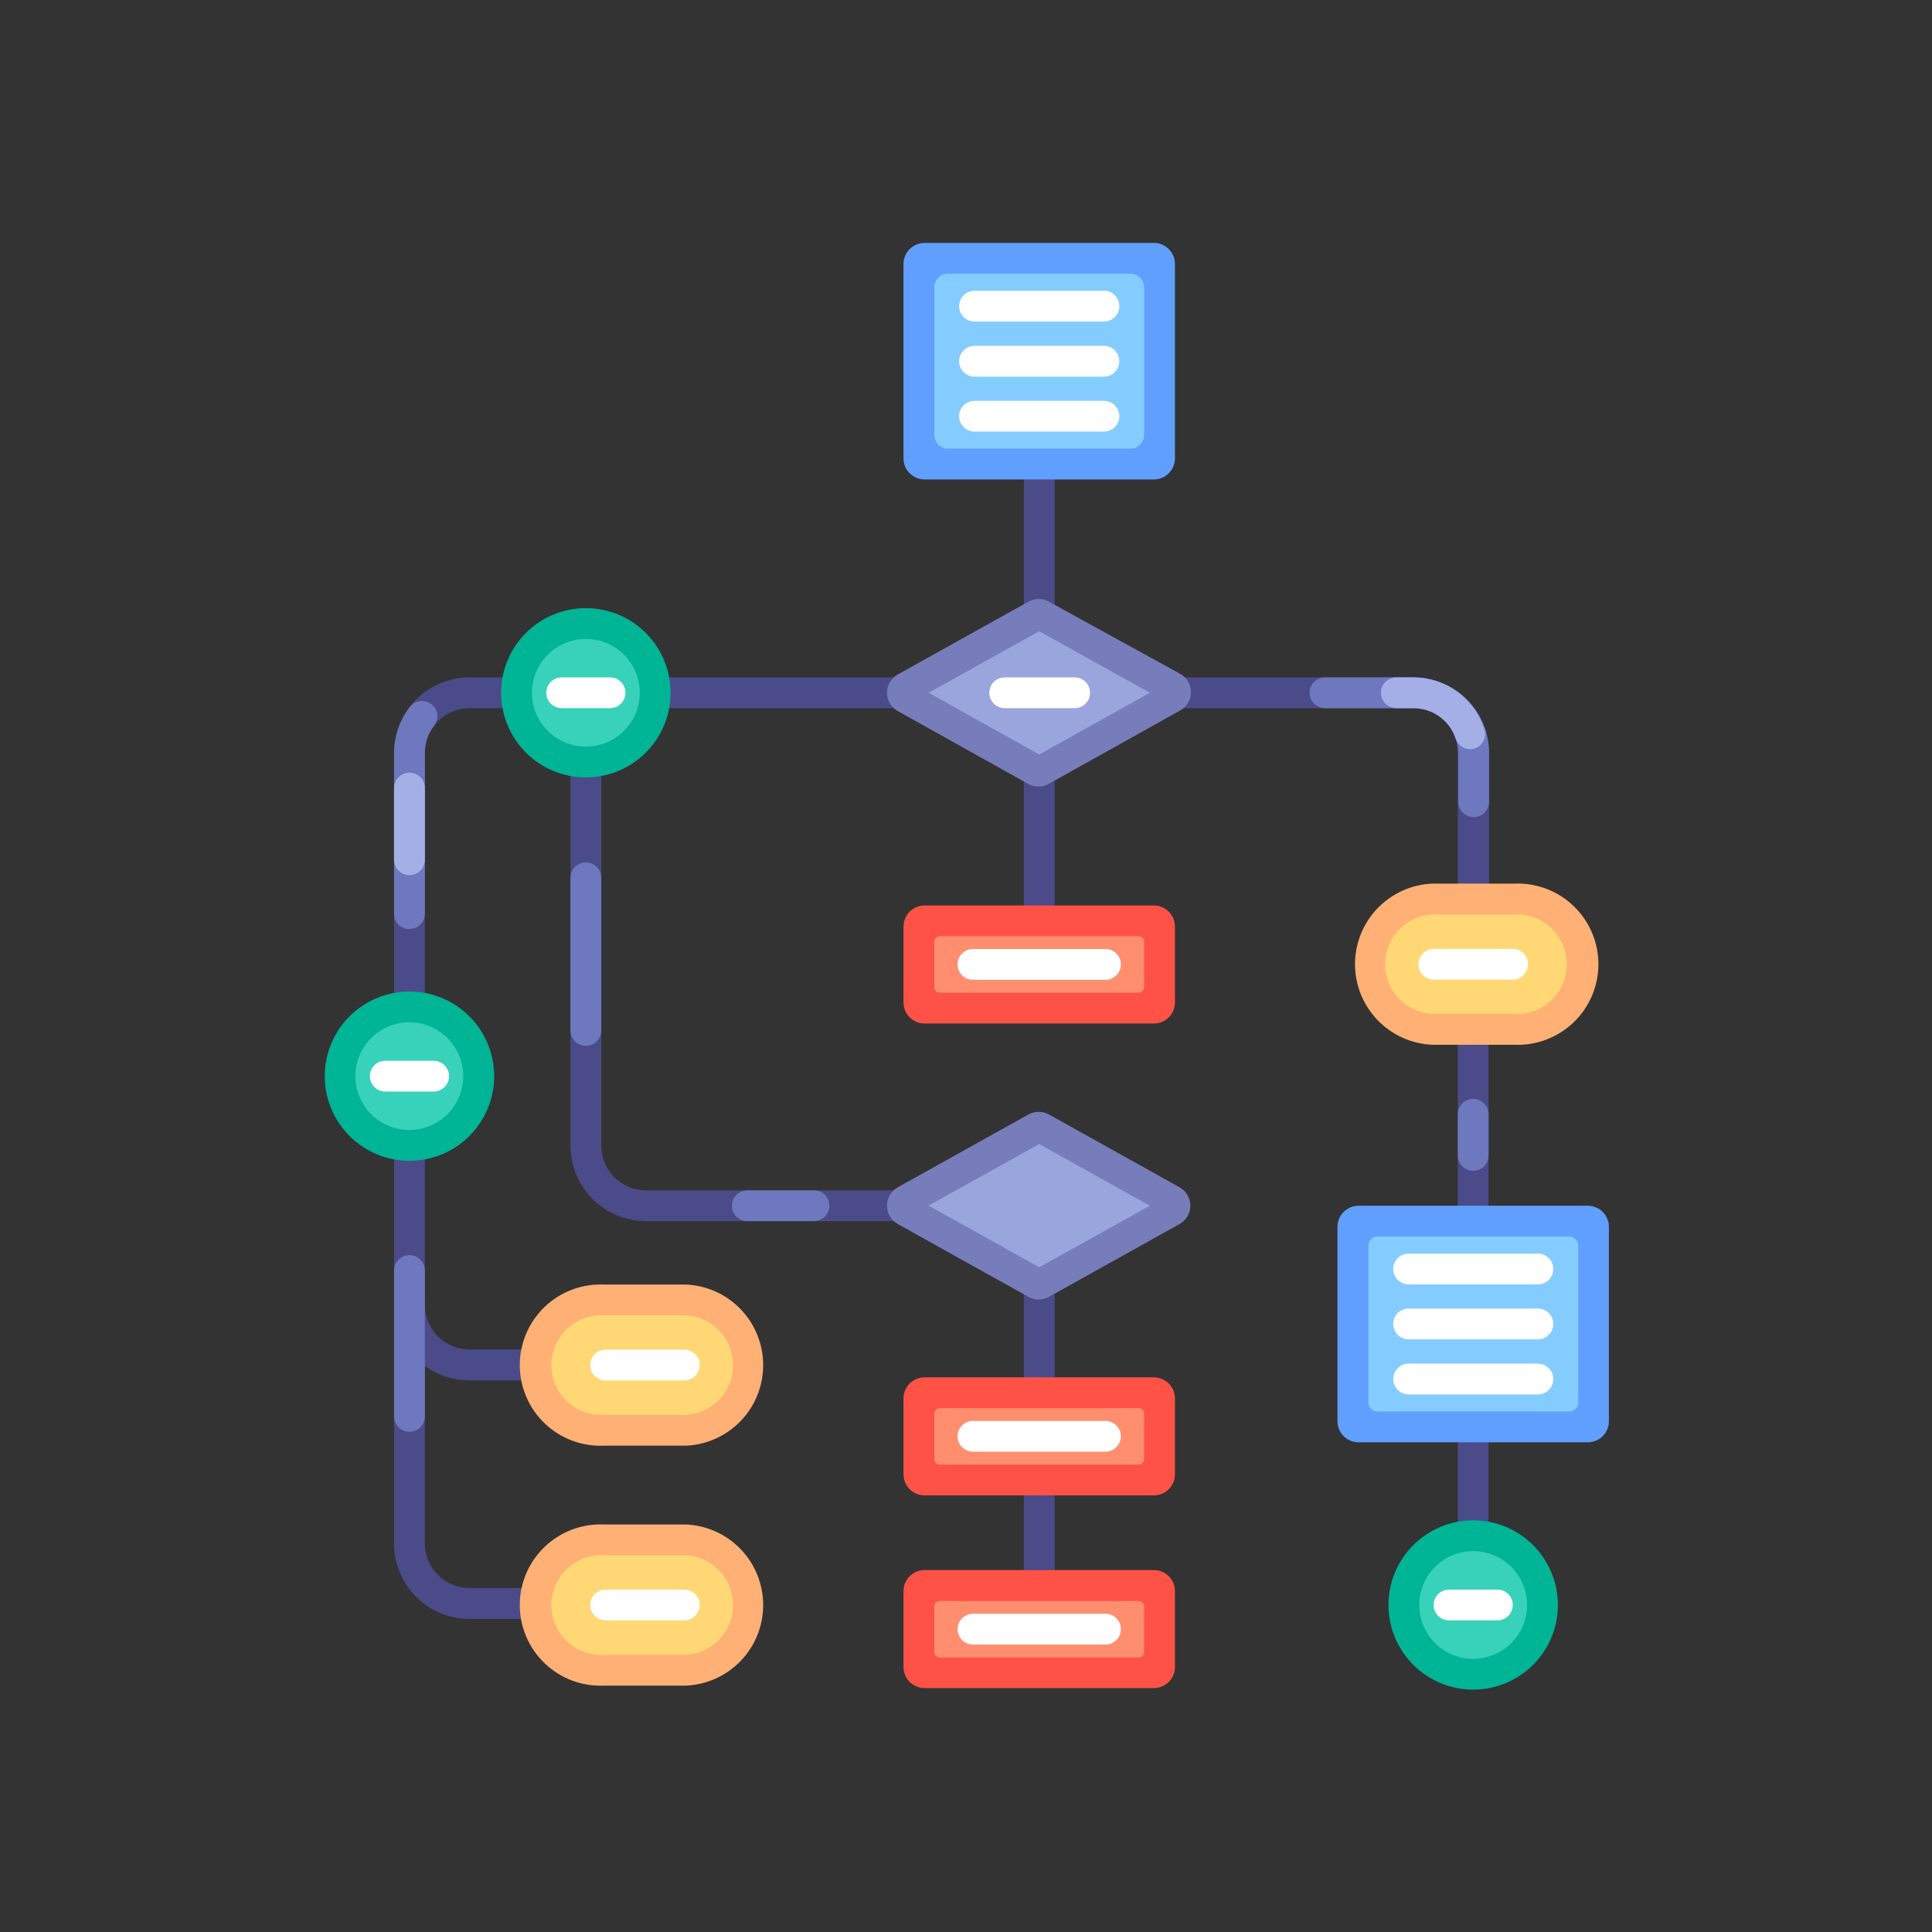 <svg xmlns="http://www.w3.org/2000/svg" xmlns:xlink="http://www.w3.org/1999/xlink" width="400" zoomAndPan="magnify" viewBox="0 0 300 300" height="400" preserveAspectRatio="xMidYMid meet" version="1.0"><rect x="0" y="0" width="300" height="300" fill="#333333" stroke="none"/><defs><clipPath id="id1"><path d="M 140 243 L 183 243 L 183 262.914 L 140 262.914 Z M 140 243 " clip-rule="nonzero"/></clipPath><clipPath id="id2"><path d="M 140 37.164 L 183 37.164 L 183 75 L 140 75 Z M 140 37.164 " clip-rule="nonzero"/></clipPath><clipPath id="id3"><path d="M 50.375 153 L 77 153 L 77 181 L 50.375 181 Z M 50.375 153 " clip-rule="nonzero"/></clipPath><clipPath id="id4"><path d="M 215 236 L 242 236 L 242 262.914 L 215 262.914 Z M 215 236 " clip-rule="nonzero"/></clipPath><clipPath id="id5"><path d="M 207 187 L 249.875 187 L 249.875 224 L 207 224 Z M 207 187 " clip-rule="nonzero"/></clipPath></defs><path fill="#4a4b88" d="M 161.371 99.398 C 161.051 99.398 160.746 99.34 160.453 99.219 C 160.16 99.098 159.902 98.922 159.68 98.699 C 159.453 98.477 159.281 98.219 159.16 97.926 C 159.039 97.633 158.977 97.328 158.977 97.012 L 158.977 71.031 C 158.977 70.715 159.039 70.41 159.16 70.117 C 159.281 69.824 159.453 69.566 159.68 69.344 C 159.902 69.117 160.16 68.945 160.453 68.824 C 160.746 68.703 161.051 68.641 161.371 68.641 C 161.688 68.641 161.992 68.703 162.285 68.824 C 162.578 68.945 162.836 69.117 163.062 69.344 C 163.285 69.566 163.457 69.824 163.578 70.117 C 163.699 70.41 163.762 70.715 163.762 71.031 L 163.762 97.012 C 163.762 97.328 163.699 97.633 163.578 97.926 C 163.457 98.219 163.285 98.477 163.062 98.699 C 162.836 98.922 162.578 99.098 162.285 99.219 C 161.992 99.34 161.688 99.398 161.371 99.398 Z M 161.371 99.398 " fill-opacity="1" fill-rule="nonzero"/><path fill="#4a4b88" d="M 161.371 145.859 C 161.051 145.859 160.746 145.797 160.453 145.676 C 160.16 145.555 159.902 145.383 159.68 145.16 C 159.453 144.934 159.281 144.676 159.16 144.383 C 159.039 144.09 158.977 143.785 158.977 143.469 L 158.977 117.18 C 158.977 116.863 159.039 116.559 159.16 116.266 C 159.281 115.973 159.453 115.715 159.68 115.492 C 159.902 115.266 160.16 115.094 160.453 114.973 C 160.746 114.852 161.051 114.789 161.371 114.789 C 161.688 114.789 161.992 114.852 162.285 114.973 C 162.578 115.094 162.836 115.266 163.062 115.492 C 163.285 115.715 163.457 115.973 163.578 116.266 C 163.699 116.559 163.762 116.863 163.762 117.18 L 163.762 143.469 C 163.762 143.785 163.699 144.09 163.578 144.383 C 163.457 144.676 163.285 144.934 163.062 145.16 C 162.836 145.383 162.578 145.555 162.285 145.676 C 161.992 145.797 161.688 145.859 161.371 145.859 Z M 161.371 145.859 " fill-opacity="1" fill-rule="nonzero"/><path fill="#4a4b88" d="M 228.754 139.598 C 228.438 139.598 228.133 139.535 227.84 139.414 C 227.547 139.293 227.289 139.121 227.062 138.898 C 226.84 138.672 226.668 138.414 226.543 138.121 C 226.422 137.828 226.363 137.523 226.363 137.207 L 226.363 116.895 C 226.363 116.438 226.316 115.988 226.23 115.543 C 226.141 115.094 226.008 114.66 225.836 114.242 C 225.66 113.82 225.445 113.422 225.195 113.043 C 224.941 112.664 224.652 112.316 224.332 111.992 C 224.008 111.672 223.66 111.383 223.281 111.133 C 222.902 110.879 222.5 110.664 222.082 110.492 C 221.66 110.316 221.227 110.184 220.777 110.098 C 220.332 110.008 219.883 109.965 219.426 109.965 L 179.285 109.965 C 178.969 109.965 178.664 109.902 178.371 109.781 C 178.078 109.66 177.82 109.488 177.594 109.262 C 177.371 109.039 177.199 108.781 177.078 108.488 C 176.953 108.195 176.895 107.891 176.895 107.574 C 176.895 107.258 176.953 106.953 177.078 106.66 C 177.199 106.367 177.371 106.105 177.594 105.883 C 177.82 105.66 178.078 105.488 178.371 105.363 C 178.664 105.242 178.969 105.184 179.285 105.184 L 219.496 105.184 C 220.266 105.184 221.027 105.258 221.785 105.406 C 222.539 105.559 223.273 105.781 223.984 106.074 C 224.695 106.367 225.371 106.73 226.008 107.156 C 226.648 107.582 227.242 108.07 227.785 108.613 C 228.328 109.156 228.816 109.75 229.242 110.387 C 229.672 111.027 230.031 111.703 230.328 112.414 C 230.621 113.121 230.844 113.855 230.992 114.609 C 231.145 115.363 231.219 116.125 231.219 116.895 L 231.219 137.207 C 231.219 137.531 231.156 137.84 231.031 138.141 C 230.902 138.438 230.727 138.699 230.492 138.922 C 230.262 139.148 229.992 139.32 229.691 139.438 C 229.391 139.555 229.078 139.605 228.754 139.598 Z M 228.754 139.598 " fill-opacity="1" fill-rule="nonzero"/><path fill="#6d78bf" d="M 219.496 105.184 L 205.742 105.184 C 205.426 105.184 205.121 105.242 204.828 105.363 C 204.535 105.488 204.277 105.66 204.051 105.883 C 203.828 106.105 203.652 106.367 203.531 106.66 C 203.41 106.953 203.352 107.258 203.352 107.574 C 203.352 107.891 203.41 108.195 203.531 108.488 C 203.652 108.781 203.828 109.039 204.051 109.262 C 204.277 109.488 204.535 109.66 204.828 109.781 C 205.121 109.902 205.426 109.961 205.742 109.965 L 219.496 109.965 C 219.953 109.961 220.402 110.008 220.852 110.098 C 221.297 110.184 221.73 110.316 222.152 110.492 C 222.574 110.664 222.973 110.879 223.352 111.133 C 223.73 111.383 224.082 111.672 224.402 111.992 C 224.727 112.316 225.012 112.664 225.266 113.043 C 225.52 113.422 225.73 113.82 225.906 114.242 C 226.082 114.66 226.211 115.094 226.301 115.543 C 226.391 115.988 226.434 116.438 226.434 116.895 L 226.434 124.492 C 226.434 124.809 226.496 125.113 226.617 125.406 C 226.738 125.699 226.91 125.961 227.137 126.184 C 227.359 126.406 227.617 126.578 227.91 126.703 C 228.203 126.824 228.508 126.883 228.828 126.883 C 229.145 126.883 229.449 126.824 229.742 126.703 C 230.035 126.578 230.293 126.406 230.52 126.184 C 230.742 125.961 230.914 125.699 231.035 125.406 C 231.156 125.113 231.219 124.809 231.219 124.492 L 231.219 116.895 C 231.219 116.125 231.145 115.363 230.992 114.609 C 230.844 113.855 230.621 113.121 230.328 112.414 C 230.031 111.703 229.672 111.027 229.242 110.387 C 228.816 109.75 228.328 109.156 227.785 108.613 C 227.242 108.07 226.648 107.582 226.008 107.156 C 225.371 106.73 224.695 106.367 223.984 106.074 C 223.273 105.781 222.539 105.559 221.785 105.406 C 221.027 105.258 220.266 105.184 219.496 105.184 Z M 219.496 105.184 " fill-opacity="1" fill-rule="nonzero"/><path fill="#a4afe7" d="M 230.5 113.238 C 230.312 112.66 230.082 112.098 229.809 111.555 C 229.535 111.012 229.219 110.496 228.863 110 C 228.508 109.508 228.113 109.047 227.684 108.613 C 227.258 108.184 226.797 107.789 226.305 107.43 C 225.816 107.07 225.297 106.75 224.758 106.473 C 224.215 106.195 223.656 105.957 223.078 105.77 C 222.5 105.578 221.91 105.434 221.312 105.336 C 220.711 105.238 220.105 105.188 219.496 105.184 L 216.816 105.184 C 216.5 105.184 216.195 105.242 215.902 105.363 C 215.609 105.488 215.352 105.66 215.125 105.883 C 214.902 106.105 214.73 106.367 214.609 106.66 C 214.488 106.953 214.426 107.258 214.426 107.574 C 214.426 107.891 214.488 108.195 214.609 108.488 C 214.73 108.781 214.902 109.039 215.125 109.262 C 215.352 109.488 215.609 109.66 215.902 109.781 C 216.195 109.902 216.5 109.961 216.816 109.965 L 219.496 109.965 C 220.227 109.961 220.938 110.074 221.633 110.301 C 222.328 110.523 222.969 110.852 223.559 111.281 C 224.145 111.711 224.652 112.223 225.082 112.812 C 225.508 113.406 225.832 114.047 226.051 114.742 C 226.156 115.039 226.316 115.305 226.527 115.539 C 226.738 115.773 226.984 115.961 227.27 116.098 C 227.555 116.234 227.855 116.312 228.168 116.328 C 228.484 116.348 228.793 116.305 229.09 116.199 C 229.375 116.09 229.629 115.93 229.852 115.723 C 230.078 115.516 230.254 115.273 230.387 115 C 230.516 114.723 230.594 114.434 230.613 114.129 C 230.633 113.824 230.594 113.527 230.5 113.238 Z M 230.5 113.238 " fill-opacity="1" fill-rule="nonzero"/><path fill="#4a4b88" d="M 140.297 109.965 L 98.195 109.965 C 97.879 109.961 97.574 109.902 97.281 109.781 C 96.984 109.66 96.727 109.488 96.504 109.262 C 96.277 109.039 96.105 108.781 95.984 108.488 C 95.863 108.195 95.801 107.891 95.801 107.574 C 95.801 107.258 95.863 106.953 95.984 106.66 C 96.105 106.367 96.277 106.105 96.504 105.883 C 96.727 105.66 96.984 105.488 97.281 105.363 C 97.574 105.242 97.879 105.184 98.195 105.184 L 140.297 105.184 C 140.613 105.184 140.918 105.242 141.211 105.363 C 141.504 105.488 141.762 105.66 141.988 105.883 C 142.211 106.105 142.383 106.367 142.504 106.66 C 142.625 106.953 142.688 107.258 142.688 107.574 C 142.688 107.891 142.625 108.195 142.504 108.488 C 142.383 108.781 142.211 109.039 141.988 109.262 C 141.762 109.488 141.504 109.66 141.211 109.781 C 140.918 109.902 140.613 109.961 140.297 109.965 Z M 140.297 109.965 " fill-opacity="1" fill-rule="nonzero"/><path fill="#4a4b88" d="M 148.93 189.617 L 100.301 189.617 C 99.531 189.617 98.77 189.539 98.016 189.387 C 97.262 189.238 96.527 189.016 95.816 188.719 C 95.109 188.426 94.434 188.062 93.793 187.637 C 93.152 187.207 92.562 186.723 92.02 186.18 C 91.477 185.637 90.988 185.047 90.562 184.406 C 90.133 183.77 89.773 183.094 89.477 182.383 C 89.184 181.676 88.957 180.941 88.809 180.191 C 88.656 179.438 88.582 178.676 88.578 177.906 L 88.578 120.719 C 88.578 120.398 88.641 120.094 88.762 119.801 C 88.883 119.512 89.055 119.25 89.277 119.027 C 89.504 118.805 89.762 118.629 90.055 118.508 C 90.348 118.387 90.652 118.328 90.969 118.328 C 91.289 118.328 91.594 118.387 91.887 118.508 C 92.18 118.629 92.438 118.805 92.66 119.027 C 92.887 119.25 93.059 119.512 93.18 119.801 C 93.301 120.094 93.363 120.398 93.363 120.719 L 93.363 177.906 C 93.363 178.363 93.41 178.812 93.5 179.258 C 93.59 179.703 93.723 180.137 93.898 180.555 C 94.07 180.977 94.285 181.375 94.539 181.75 C 94.793 182.129 95.078 182.48 95.402 182.801 C 95.723 183.121 96.074 183.41 96.453 183.66 C 96.828 183.914 97.23 184.129 97.648 184.305 C 98.07 184.477 98.504 184.609 98.949 184.699 C 99.395 184.789 99.844 184.836 100.301 184.836 L 148.93 184.836 C 149.246 184.84 149.551 184.898 149.844 185.02 C 150.137 185.141 150.395 185.316 150.621 185.539 C 150.844 185.762 151.016 186.02 151.137 186.312 C 151.258 186.605 151.316 186.91 151.316 187.227 C 151.316 187.543 151.258 187.848 151.137 188.141 C 151.016 188.434 150.844 188.691 150.621 188.914 C 150.395 189.141 150.137 189.312 149.844 189.434 C 149.551 189.555 149.246 189.617 148.93 189.617 Z M 148.93 189.617 " fill-opacity="1" fill-rule="nonzero"/><path fill="#6d78bf" d="M 113.648 187.227 C 113.648 187.543 113.707 187.848 113.828 188.141 C 113.949 188.434 114.125 188.691 114.348 188.918 C 114.574 189.141 114.832 189.312 115.125 189.434 C 115.418 189.555 115.723 189.617 116.039 189.617 L 126.398 189.617 C 126.715 189.617 127.02 189.555 127.312 189.434 C 127.605 189.312 127.863 189.141 128.09 188.918 C 128.312 188.691 128.484 188.434 128.605 188.141 C 128.73 187.848 128.789 187.543 128.789 187.227 C 128.789 186.91 128.73 186.605 128.605 186.312 C 128.484 186.02 128.312 185.762 128.09 185.539 C 127.863 185.312 127.605 185.141 127.312 185.02 C 127.02 184.898 126.715 184.836 126.398 184.836 L 116.039 184.836 C 115.723 184.836 115.418 184.898 115.125 185.02 C 114.832 185.141 114.574 185.312 114.348 185.539 C 114.125 185.762 113.949 186.02 113.828 186.312 C 113.707 186.605 113.648 186.91 113.648 187.227 Z M 113.648 187.227 " fill-opacity="1" fill-rule="nonzero"/><path fill="#6d78bf" d="M 88.578 136.301 L 88.578 160.008 C 88.578 160.324 88.641 160.629 88.762 160.922 C 88.883 161.215 89.055 161.473 89.277 161.695 C 89.504 161.922 89.762 162.094 90.055 162.215 C 90.348 162.336 90.652 162.395 90.969 162.398 C 91.289 162.395 91.594 162.336 91.887 162.215 C 92.18 162.094 92.438 161.922 92.66 161.695 C 92.887 161.473 93.059 161.215 93.18 160.922 C 93.301 160.629 93.363 160.324 93.363 160.008 L 93.363 136.301 C 93.363 135.98 93.301 135.676 93.18 135.383 C 93.059 135.094 92.887 134.832 92.66 134.609 C 92.438 134.387 92.18 134.211 91.887 134.09 C 91.594 133.969 91.289 133.91 90.969 133.91 C 90.652 133.91 90.348 133.969 90.055 134.09 C 89.762 134.211 89.504 134.387 89.277 134.609 C 89.055 134.832 88.883 135.094 88.762 135.383 C 88.641 135.676 88.578 135.98 88.578 136.301 Z M 88.578 136.301 " fill-opacity="1" fill-rule="nonzero"/><path fill="#4a4b88" d="M 63.582 156.352 C 63.266 156.352 62.957 156.289 62.664 156.168 C 62.371 156.047 62.113 155.875 61.891 155.648 C 61.664 155.426 61.492 155.168 61.371 154.875 C 61.25 154.582 61.188 154.277 61.188 153.961 L 61.188 116.895 C 61.188 116.125 61.266 115.363 61.414 114.613 C 61.562 113.859 61.785 113.129 62.078 112.418 C 62.371 111.707 62.734 111.035 63.16 110.395 C 63.586 109.758 64.07 109.164 64.613 108.621 C 65.156 108.078 65.746 107.594 66.387 107.164 C 67.023 106.738 67.699 106.375 68.41 106.082 C 69.117 105.785 69.848 105.562 70.602 105.414 C 71.355 105.262 72.117 105.184 72.887 105.184 L 77.812 105.184 C 78.133 105.184 78.438 105.242 78.73 105.363 C 79.023 105.488 79.281 105.66 79.504 105.883 C 79.73 106.105 79.902 106.367 80.023 106.66 C 80.145 106.953 80.207 107.258 80.207 107.574 C 80.207 107.891 80.145 108.195 80.023 108.488 C 79.902 108.781 79.73 109.039 79.504 109.262 C 79.281 109.488 79.023 109.66 78.73 109.781 C 78.438 109.902 78.133 109.965 77.812 109.965 L 72.887 109.965 C 72.434 109.965 71.98 110.012 71.535 110.102 C 71.09 110.191 70.66 110.324 70.238 110.496 C 69.82 110.672 69.422 110.887 69.043 111.141 C 68.668 111.391 68.316 111.68 67.996 112 C 67.676 112.324 67.391 112.672 67.137 113.051 C 66.887 113.43 66.672 113.828 66.5 114.246 C 66.324 114.668 66.195 115.098 66.105 115.543 C 66.016 115.988 65.973 116.438 65.973 116.895 L 65.973 153.961 C 65.973 154.277 65.914 154.582 65.793 154.875 C 65.668 155.168 65.496 155.426 65.273 155.648 C 65.047 155.875 64.789 156.047 64.496 156.168 C 64.203 156.289 63.898 156.352 63.582 156.352 Z M 63.582 156.352 " fill-opacity="1" fill-rule="nonzero"/><path fill="#6d78bf" d="M 63.461 144.258 C 63.789 144.273 64.105 144.227 64.414 144.109 C 64.723 143.996 64.992 143.828 65.23 143.602 C 65.469 143.375 65.652 143.113 65.781 142.812 C 65.91 142.508 65.973 142.195 65.973 141.867 L 65.973 116.895 C 65.973 115.316 66.461 113.906 67.434 112.664 C 67.691 112.32 67.848 111.934 67.898 111.508 C 67.949 111.078 67.891 110.668 67.719 110.273 C 67.637 110.09 67.535 109.918 67.41 109.762 C 67.285 109.602 67.145 109.461 66.98 109.34 C 66.82 109.219 66.648 109.117 66.465 109.039 C 66.277 108.961 66.086 108.906 65.887 108.879 C 65.688 108.848 65.488 108.844 65.285 108.863 C 65.086 108.883 64.891 108.93 64.703 109 C 64.516 109.07 64.336 109.16 64.172 109.277 C 64.004 109.391 63.855 109.523 63.727 109.676 C 62.906 110.715 62.277 111.859 61.844 113.105 C 61.406 114.355 61.191 115.645 61.188 116.965 L 61.188 141.891 C 61.188 142.195 61.242 142.488 61.355 142.77 C 61.465 143.051 61.625 143.305 61.828 143.523 C 62.035 143.746 62.277 143.922 62.551 144.055 C 62.824 144.184 63.109 144.262 63.414 144.281 Z M 63.461 144.258 " fill-opacity="1" fill-rule="nonzero"/><path fill="#a4afe7" d="M 61.188 122.367 L 61.188 133.504 C 61.188 133.82 61.25 134.125 61.371 134.418 C 61.492 134.711 61.664 134.969 61.891 135.191 C 62.113 135.418 62.371 135.59 62.664 135.711 C 62.957 135.832 63.266 135.895 63.582 135.895 C 63.898 135.895 64.203 135.832 64.496 135.711 C 64.789 135.59 65.047 135.418 65.273 135.191 C 65.496 134.969 65.668 134.711 65.793 134.418 C 65.914 134.125 65.973 133.82 65.973 133.504 L 65.973 122.367 C 65.973 122.051 65.914 121.746 65.793 121.453 C 65.668 121.16 65.496 120.902 65.273 120.676 C 65.047 120.453 64.789 120.281 64.496 120.16 C 64.203 120.035 63.898 119.977 63.582 119.977 C 63.266 119.977 62.957 120.035 62.664 120.16 C 62.371 120.281 62.113 120.453 61.891 120.676 C 61.664 120.902 61.492 121.16 61.371 121.453 C 61.25 121.746 61.188 122.051 61.188 122.367 Z M 61.188 122.367 " fill-opacity="1" fill-rule="nonzero"/><path fill="#4a4b88" d="M 161.371 246.184 C 161.051 246.184 160.746 246.125 160.453 246.004 C 160.16 245.883 159.902 245.711 159.68 245.484 C 159.453 245.262 159.281 245.004 159.16 244.711 C 159.039 244.418 158.977 244.113 158.977 243.797 L 158.977 196.785 C 158.977 196.469 159.039 196.164 159.16 195.871 C 159.281 195.578 159.453 195.32 159.68 195.098 C 159.902 194.871 160.16 194.699 160.453 194.578 C 160.746 194.457 161.051 194.398 161.371 194.398 C 161.688 194.398 161.992 194.457 162.285 194.578 C 162.578 194.699 162.836 194.871 163.062 195.098 C 163.285 195.32 163.457 195.578 163.578 195.871 C 163.699 196.164 163.762 196.469 163.762 196.785 L 163.762 243.797 C 163.762 244.113 163.699 244.418 163.578 244.711 C 163.457 245.004 163.285 245.262 163.062 245.484 C 162.836 245.711 162.578 245.883 162.285 246.004 C 161.992 246.125 161.688 246.184 161.371 246.184 Z M 161.371 246.184 " fill-opacity="1" fill-rule="nonzero"/><path fill="#ff5246" d="M 143.574 213.875 L 179.168 213.875 C 179.602 213.875 180.02 213.957 180.422 214.125 C 180.824 214.289 181.176 214.527 181.484 214.832 C 181.793 215.141 182.027 215.496 182.195 215.895 C 182.359 216.297 182.445 216.715 182.445 217.148 L 182.445 228.93 C 182.445 229.363 182.359 229.781 182.195 230.184 C 182.027 230.586 181.793 230.938 181.484 231.246 C 181.176 231.551 180.824 231.789 180.422 231.957 C 180.02 232.121 179.602 232.203 179.168 232.203 L 143.574 232.203 C 143.137 232.203 142.719 232.121 142.32 231.957 C 141.918 231.789 141.562 231.551 141.254 231.246 C 140.949 230.938 140.711 230.586 140.543 230.184 C 140.379 229.781 140.297 229.363 140.297 228.93 L 140.297 217.148 C 140.297 216.715 140.379 216.297 140.543 215.895 C 140.711 215.496 140.949 215.141 141.254 214.832 C 141.562 214.527 141.918 214.289 142.32 214.125 C 142.719 213.957 143.137 213.875 143.574 213.875 Z M 143.574 213.875 " fill-opacity="1" fill-rule="nonzero"/><path fill="#ff8e6e" d="M 177.66 219.516 L 177.66 226.562 C 177.66 226.801 177.574 227.004 177.406 227.172 C 177.238 227.34 177.035 227.426 176.797 227.426 L 145.941 227.426 C 145.703 227.426 145.5 227.34 145.332 227.172 C 145.164 227.004 145.078 226.801 145.078 226.562 L 145.078 219.516 C 145.078 219.277 145.164 219.074 145.332 218.906 C 145.5 218.738 145.703 218.652 145.941 218.652 L 176.797 218.652 C 177.035 218.652 177.238 218.738 177.406 218.906 C 177.574 219.074 177.66 219.277 177.66 219.516 Z M 177.66 219.516 " fill-opacity="1" fill-rule="nonzero"/><g clip-path="url(#id1)"><path fill="#ff5246" d="M 143.574 243.797 L 179.168 243.797 C 179.602 243.797 180.02 243.879 180.422 244.043 C 180.824 244.211 181.176 244.445 181.484 244.754 C 181.793 245.062 182.027 245.414 182.195 245.816 C 182.359 246.219 182.445 246.637 182.445 247.07 L 182.445 258.852 C 182.445 259.285 182.359 259.703 182.195 260.105 C 182.027 260.504 181.793 260.859 181.484 261.168 C 181.176 261.473 180.824 261.711 180.422 261.875 C 180.02 262.043 179.602 262.125 179.168 262.125 L 143.574 262.125 C 143.137 262.125 142.719 262.043 142.32 261.875 C 141.918 261.711 141.562 261.473 141.254 261.168 C 140.949 260.859 140.711 260.504 140.543 260.105 C 140.379 259.703 140.297 259.285 140.297 258.852 L 140.297 247.07 C 140.297 246.637 140.379 246.219 140.543 245.816 C 140.711 245.414 140.949 245.062 141.254 244.754 C 141.562 244.445 141.918 244.211 142.32 244.043 C 142.719 243.879 143.137 243.797 143.574 243.797 Z M 143.574 243.797 " fill-opacity="1" fill-rule="nonzero"/></g><path fill="#ff8e6e" d="M 177.66 249.461 L 177.66 256.508 C 177.66 256.746 177.574 256.949 177.406 257.117 C 177.238 257.285 177.035 257.371 176.797 257.371 L 145.941 257.371 C 145.703 257.371 145.5 257.285 145.332 257.117 C 145.164 256.949 145.078 256.746 145.078 256.508 L 145.078 249.461 C 145.078 249.223 145.164 249.02 145.332 248.852 C 145.5 248.684 145.703 248.598 145.941 248.598 L 176.797 248.598 C 177.035 248.598 177.238 248.684 177.406 248.852 C 177.574 249.02 177.66 249.223 177.66 249.461 Z M 177.66 249.461 " fill-opacity="1" fill-rule="nonzero"/><path fill="#4a4b88" d="M 81.258 214.352 L 72.887 214.352 C 72.117 214.352 71.355 214.273 70.602 214.121 C 69.844 213.973 69.113 213.746 68.402 213.453 C 67.691 213.156 67.016 212.793 66.379 212.367 C 65.738 211.938 65.148 211.449 64.605 210.906 C 64.062 210.359 63.578 209.77 63.152 209.129 C 62.727 208.488 62.367 207.812 62.07 207.102 C 61.777 206.391 61.559 205.656 61.41 204.902 C 61.262 204.148 61.188 203.387 61.188 202.617 L 61.188 180.25 C 61.188 179.934 61.25 179.629 61.371 179.336 C 61.492 179.043 61.664 178.781 61.891 178.559 C 62.113 178.336 62.371 178.16 62.664 178.039 C 62.957 177.918 63.266 177.859 63.582 177.859 C 63.898 177.859 64.203 177.918 64.496 178.039 C 64.789 178.16 65.047 178.336 65.273 178.559 C 65.496 178.781 65.668 179.043 65.793 179.336 C 65.914 179.629 65.973 179.934 65.973 180.25 L 65.973 202.617 C 65.973 203.07 66.016 203.523 66.105 203.969 C 66.195 204.414 66.324 204.844 66.5 205.266 C 66.672 205.684 66.887 206.082 67.137 206.461 C 67.391 206.84 67.676 207.188 67.996 207.512 C 68.316 207.832 68.668 208.117 69.043 208.371 C 69.422 208.625 69.82 208.84 70.238 209.016 C 70.66 209.188 71.09 209.32 71.535 209.41 C 71.98 209.5 72.434 209.547 72.887 209.547 L 81.258 209.547 C 81.574 209.547 81.883 209.609 82.176 209.73 C 82.469 209.852 82.727 210.023 82.949 210.25 C 83.176 210.473 83.348 210.73 83.469 211.023 C 83.59 211.316 83.652 211.621 83.652 211.938 C 83.652 212.254 83.59 212.559 83.469 212.852 C 83.348 213.145 83.176 213.402 82.949 213.629 C 82.727 213.852 82.469 214.023 82.176 214.145 C 81.883 214.266 81.574 214.328 81.258 214.328 Z M 81.258 214.352 " fill-opacity="1" fill-rule="nonzero"/><path fill="#4a4b88" d="M 81.258 251.395 L 72.887 251.395 C 72.117 251.395 71.355 251.316 70.602 251.164 C 69.848 251.016 69.117 250.793 68.41 250.496 C 67.699 250.203 67.023 249.84 66.387 249.414 C 65.746 248.984 65.156 248.5 64.613 247.957 C 64.07 247.414 63.586 246.82 63.16 246.184 C 62.734 245.543 62.371 244.871 62.078 244.16 C 61.785 243.449 61.562 242.719 61.414 241.965 C 61.266 241.215 61.188 240.453 61.188 239.684 L 61.188 202.617 C 61.188 202.301 61.25 201.996 61.371 201.703 C 61.492 201.41 61.664 201.152 61.891 200.93 C 62.113 200.703 62.371 200.531 62.664 200.41 C 62.957 200.289 63.266 200.227 63.582 200.227 C 63.898 200.227 64.203 200.289 64.496 200.41 C 64.789 200.531 65.047 200.703 65.273 200.93 C 65.496 201.152 65.668 201.41 65.793 201.703 C 65.914 201.996 65.973 202.301 65.973 202.617 L 65.973 239.66 C 65.973 240.113 66.016 240.566 66.105 241.012 C 66.195 241.457 66.324 241.887 66.5 242.309 C 66.672 242.727 66.887 243.125 67.137 243.504 C 67.391 243.883 67.676 244.23 67.996 244.555 C 68.316 244.875 68.668 245.16 69.043 245.414 C 69.422 245.668 69.82 245.883 70.238 246.059 C 70.66 246.23 71.09 246.363 71.535 246.453 C 71.98 246.543 72.434 246.59 72.887 246.59 L 81.258 246.59 C 81.574 246.59 81.883 246.652 82.176 246.773 C 82.469 246.895 82.727 247.066 82.949 247.293 C 83.176 247.516 83.348 247.773 83.469 248.066 C 83.59 248.359 83.652 248.664 83.652 248.98 C 83.652 249.297 83.59 249.602 83.469 249.895 C 83.348 250.188 83.176 250.445 82.949 250.672 C 82.727 250.895 82.469 251.066 82.176 251.188 C 81.883 251.309 81.574 251.371 81.258 251.371 Z M 81.258 251.395 " fill-opacity="1" fill-rule="nonzero"/><path fill="#6d78bf" d="M 65.973 219.945 L 65.973 197.289 C 65.973 196.973 65.914 196.668 65.793 196.375 C 65.668 196.082 65.496 195.824 65.273 195.598 C 65.047 195.375 64.789 195.203 64.496 195.082 C 64.203 194.961 63.898 194.898 63.582 194.898 C 63.266 194.898 62.957 194.961 62.664 195.082 C 62.371 195.203 62.113 195.375 61.891 195.598 C 61.664 195.824 61.492 196.082 61.371 196.375 C 61.25 196.668 61.188 196.973 61.188 197.289 L 61.188 219.945 C 61.188 220.262 61.25 220.566 61.371 220.859 C 61.492 221.152 61.664 221.41 61.891 221.633 C 62.113 221.859 62.371 222.031 62.664 222.152 C 62.957 222.273 63.266 222.336 63.582 222.336 C 63.898 222.336 64.203 222.273 64.496 222.152 C 64.789 222.031 65.047 221.859 65.273 221.633 C 65.496 221.41 65.668 221.152 65.793 220.859 C 65.914 220.566 65.973 220.262 65.973 219.945 Z M 65.973 219.945 " fill-opacity="1" fill-rule="nonzero"/><path fill="#4a4b88" d="M 228.754 189.617 C 228.438 189.617 228.133 189.555 227.84 189.434 C 227.547 189.312 227.289 189.141 227.062 188.918 C 226.84 188.691 226.668 188.434 226.543 188.141 C 226.422 187.848 226.363 187.543 226.363 187.227 L 226.363 162.23 C 226.363 161.914 226.422 161.605 226.543 161.316 C 226.668 161.023 226.84 160.762 227.062 160.539 C 227.289 160.316 227.547 160.141 227.84 160.02 C 228.133 159.898 228.438 159.84 228.754 159.84 C 229.07 159.84 229.379 159.898 229.672 160.02 C 229.965 160.141 230.223 160.316 230.445 160.539 C 230.672 160.762 230.844 161.023 230.965 161.316 C 231.086 161.605 231.148 161.914 231.148 162.23 L 231.148 187.227 C 231.148 187.543 231.086 187.848 230.965 188.141 C 230.844 188.434 230.672 188.691 230.445 188.918 C 230.223 189.141 229.965 189.312 229.672 189.434 C 229.379 189.555 229.07 189.617 228.754 189.617 Z M 228.754 189.617 " fill-opacity="1" fill-rule="nonzero"/><path fill="#4a4b88" d="M 228.754 238.465 C 228.438 238.465 228.133 238.406 227.84 238.285 C 227.547 238.164 227.289 237.988 227.062 237.766 C 226.84 237.543 226.668 237.285 226.543 236.992 C 226.422 236.699 226.363 236.395 226.363 236.074 L 226.363 223.961 C 226.363 223.641 226.422 223.336 226.543 223.043 C 226.668 222.754 226.84 222.492 227.062 222.27 C 227.289 222.047 227.547 221.871 227.84 221.75 C 228.133 221.629 228.438 221.57 228.754 221.57 C 229.07 221.57 229.379 221.629 229.672 221.75 C 229.965 221.871 230.223 222.047 230.445 222.27 C 230.672 222.492 230.844 222.754 230.965 223.043 C 231.086 223.336 231.148 223.641 231.148 223.961 L 231.148 236.074 C 231.148 236.395 231.086 236.699 230.965 236.992 C 230.844 237.285 230.672 237.543 230.445 237.766 C 230.223 237.988 229.965 238.164 229.672 238.285 C 229.379 238.406 229.07 238.465 228.754 238.465 Z M 228.754 238.465 " fill-opacity="1" fill-rule="nonzero"/><path fill="#777dba" d="M 159.695 121.746 L 139.41 110.418 C 138.895 110.129 138.484 109.734 138.184 109.223 C 137.883 108.715 137.73 108.164 137.73 107.574 C 137.73 106.98 137.883 106.43 138.184 105.922 C 138.484 105.414 138.895 105.016 139.41 104.73 L 159.695 93.426 C 160.191 93.152 160.719 93.012 161.285 93.012 C 161.852 93.012 162.383 93.152 162.875 93.426 L 183.258 104.633 C 183.773 104.918 184.184 105.316 184.484 105.828 C 184.785 106.336 184.938 106.887 184.938 107.477 C 184.938 108.07 184.785 108.617 184.484 109.129 C 184.184 109.637 183.773 110.035 183.258 110.32 L 162.973 121.648 C 162.473 121.957 161.934 122.117 161.348 122.137 C 160.762 122.152 160.211 122.023 159.695 121.746 Z M 159.695 121.746 " fill-opacity="1" fill-rule="nonzero"/><path fill="#9aa5dd" d="M 144.195 107.574 L 161.371 98.012 L 178.543 107.574 L 161.371 117.156 Z M 144.195 107.574 " fill-opacity="1" fill-rule="nonzero"/><path fill="#ffffff" d="M 166.871 109.965 L 156.012 109.965 C 155.695 109.961 155.391 109.902 155.098 109.781 C 154.805 109.66 154.543 109.488 154.32 109.262 C 154.094 109.039 153.922 108.781 153.801 108.488 C 153.68 108.195 153.621 107.891 153.621 107.574 C 153.621 107.258 153.68 106.953 153.801 106.66 C 153.922 106.367 154.094 106.105 154.32 105.883 C 154.543 105.66 154.805 105.488 155.098 105.363 C 155.391 105.242 155.695 105.184 156.012 105.184 L 166.871 105.184 C 167.188 105.184 167.492 105.242 167.785 105.363 C 168.078 105.488 168.34 105.66 168.562 105.883 C 168.789 106.105 168.961 106.367 169.082 106.66 C 169.203 106.953 169.262 107.258 169.262 107.574 C 169.262 107.891 169.203 108.195 169.082 108.488 C 168.961 108.781 168.789 109.039 168.562 109.262 C 168.34 109.488 168.078 109.66 167.785 109.781 C 167.492 109.902 167.188 109.961 166.871 109.965 Z M 166.871 109.965 " fill-opacity="1" fill-rule="nonzero"/><path fill="#ffffff" d="M 166.871 189.617 L 156.012 189.617 C 155.695 189.617 155.391 189.555 155.098 189.434 C 154.805 189.312 154.543 189.141 154.32 188.918 C 154.094 188.691 153.922 188.434 153.801 188.141 C 153.68 187.848 153.621 187.543 153.621 187.227 C 153.621 186.91 153.68 186.605 153.801 186.312 C 153.922 186.02 154.094 185.762 154.32 185.539 C 154.543 185.312 154.805 185.141 155.098 185.02 C 155.391 184.898 155.695 184.836 156.012 184.836 L 166.871 184.836 C 167.188 184.836 167.492 184.898 167.785 185.02 C 168.078 185.141 168.34 185.312 168.562 185.539 C 168.789 185.762 168.961 186.02 169.082 186.312 C 169.203 186.605 169.262 186.91 169.262 187.227 C 169.262 187.543 169.203 187.848 169.082 188.141 C 168.961 188.434 168.789 188.691 168.562 188.918 C 168.34 189.141 168.078 189.312 167.785 189.434 C 167.492 189.555 167.188 189.617 166.871 189.617 Z M 166.871 189.617 " fill-opacity="1" fill-rule="nonzero"/><path fill="#00b496" d="M 104.129 107.574 C 104.129 108.438 104.043 109.289 103.875 110.137 C 103.707 110.984 103.457 111.805 103.125 112.602 C 102.797 113.402 102.391 114.156 101.91 114.875 C 101.43 115.594 100.883 116.258 100.273 116.867 C 99.664 117.477 99 118.023 98.281 118.504 C 97.562 118.98 96.805 119.387 96.004 119.715 C 95.207 120.047 94.383 120.297 93.539 120.465 C 92.691 120.633 91.836 120.719 90.969 120.719 C 90.105 120.719 89.25 120.633 88.402 120.465 C 87.555 120.297 86.734 120.047 85.938 119.715 C 85.137 119.387 84.379 118.98 83.66 118.504 C 82.941 118.023 82.277 117.477 81.668 116.867 C 81.059 116.258 80.512 115.594 80.031 114.875 C 79.551 114.156 79.145 113.402 78.816 112.602 C 78.484 111.805 78.234 110.984 78.066 110.137 C 77.898 109.289 77.812 108.438 77.812 107.574 C 77.812 106.711 77.898 105.855 78.066 105.008 C 78.234 104.164 78.484 103.34 78.816 102.543 C 79.145 101.746 79.551 100.988 80.031 100.27 C 80.512 99.555 81.059 98.891 81.668 98.277 C 82.277 97.668 82.941 97.125 83.66 96.645 C 84.379 96.164 85.137 95.758 85.938 95.43 C 86.734 95.098 87.555 94.852 88.402 94.68 C 89.25 94.512 90.105 94.43 90.969 94.43 C 91.836 94.43 92.691 94.512 93.539 94.68 C 94.383 94.852 95.207 95.098 96.004 95.43 C 96.805 95.758 97.562 96.164 98.281 96.645 C 99 97.125 99.664 97.668 100.273 98.277 C 100.883 98.891 101.43 99.555 101.91 100.27 C 102.391 100.988 102.797 101.746 103.125 102.543 C 103.457 103.34 103.707 104.164 103.875 105.008 C 104.043 105.855 104.129 106.711 104.129 107.574 Z M 104.129 107.574 " fill-opacity="1" fill-rule="nonzero"/><path fill="#37d2b9" d="M 99.344 107.574 C 99.344 108.121 99.289 108.668 99.184 109.203 C 99.074 109.742 98.914 110.266 98.707 110.773 C 98.496 111.281 98.238 111.762 97.934 112.219 C 97.625 112.676 97.281 113.098 96.891 113.488 C 96.504 113.875 96.078 114.223 95.621 114.527 C 95.164 114.832 94.684 115.09 94.176 115.301 C 93.668 115.512 93.145 115.668 92.605 115.777 C 92.066 115.883 91.52 115.938 90.969 115.938 C 90.422 115.938 89.875 115.883 89.336 115.777 C 88.797 115.668 88.273 115.512 87.766 115.301 C 87.258 115.09 86.777 114.832 86.32 114.527 C 85.863 114.223 85.438 113.875 85.051 113.488 C 84.66 113.098 84.316 112.676 84.008 112.219 C 83.703 111.762 83.445 111.281 83.234 110.773 C 83.023 110.266 82.867 109.742 82.758 109.203 C 82.652 108.668 82.598 108.121 82.598 107.574 C 82.598 107.023 82.652 106.48 82.758 105.941 C 82.867 105.402 83.023 104.879 83.234 104.371 C 83.445 103.863 83.703 103.383 84.008 102.926 C 84.316 102.469 84.66 102.047 85.051 101.66 C 85.438 101.27 85.863 100.922 86.32 100.617 C 86.777 100.312 87.258 100.055 87.766 99.844 C 88.273 99.637 88.797 99.477 89.336 99.371 C 89.875 99.262 90.422 99.207 90.969 99.207 C 91.52 99.207 92.066 99.262 92.605 99.371 C 93.145 99.477 93.668 99.637 94.176 99.844 C 94.684 100.055 95.164 100.312 95.621 100.617 C 96.078 100.922 96.504 101.27 96.891 101.66 C 97.281 102.047 97.625 102.469 97.934 102.926 C 98.238 103.383 98.496 103.863 98.707 104.371 C 98.914 104.879 99.074 105.402 99.184 105.941 C 99.289 106.48 99.344 107.023 99.344 107.574 Z M 99.344 107.574 " fill-opacity="1" fill-rule="nonzero"/><path fill="#ffffff" d="M 94.727 109.965 L 87.215 109.965 C 86.898 109.961 86.594 109.902 86.301 109.781 C 86.008 109.66 85.746 109.488 85.523 109.262 C 85.301 109.039 85.125 108.781 85.004 108.488 C 84.883 108.195 84.824 107.891 84.824 107.574 C 84.824 107.258 84.883 106.953 85.004 106.66 C 85.125 106.367 85.301 106.105 85.523 105.883 C 85.746 105.66 86.008 105.488 86.301 105.363 C 86.594 105.242 86.898 105.184 87.215 105.184 L 94.727 105.184 C 95.043 105.184 95.348 105.242 95.641 105.363 C 95.934 105.488 96.191 105.66 96.418 105.883 C 96.641 106.105 96.816 106.367 96.938 106.66 C 97.059 106.953 97.117 107.258 97.117 107.574 C 97.117 107.891 97.059 108.195 96.938 108.488 C 96.816 108.781 96.641 109.039 96.418 109.262 C 96.191 109.488 95.934 109.66 95.641 109.781 C 95.348 109.902 95.043 109.961 94.727 109.965 Z M 94.727 109.965 " fill-opacity="1" fill-rule="nonzero"/><g clip-path="url(#id2)"><path fill="#619fff" d="M 143.574 37.719 L 179.168 37.719 C 179.602 37.719 180.02 37.801 180.422 37.965 C 180.824 38.133 181.176 38.371 181.484 38.676 C 181.793 38.984 182.027 39.336 182.195 39.738 C 182.359 40.141 182.445 40.559 182.445 40.992 L 182.445 71.176 C 182.445 71.609 182.359 72.027 182.195 72.43 C 182.027 72.828 181.793 73.184 181.484 73.492 C 181.176 73.797 180.824 74.035 180.422 74.199 C 180.02 74.367 179.602 74.449 179.168 74.449 L 143.574 74.449 C 143.137 74.449 142.719 74.367 142.32 74.199 C 141.918 74.035 141.562 73.797 141.254 73.492 C 140.949 73.184 140.711 72.828 140.543 72.43 C 140.379 72.027 140.297 71.609 140.297 71.176 L 140.297 40.992 C 140.297 40.559 140.379 40.141 140.543 39.738 C 140.711 39.336 140.949 38.984 141.254 38.676 C 141.562 38.371 141.918 38.133 142.32 37.965 C 142.719 37.801 143.137 37.719 143.574 37.719 Z M 143.574 37.719 " fill-opacity="1" fill-rule="nonzero"/></g><path fill="#84ccff" d="M 177.66 44.625 L 177.66 67.543 C 177.66 67.824 177.605 68.098 177.496 68.355 C 177.391 68.617 177.234 68.848 177.035 69.047 C 176.836 69.246 176.605 69.398 176.344 69.508 C 176.086 69.617 175.812 69.668 175.531 69.668 L 147.207 69.668 C 146.926 69.668 146.656 69.617 146.395 69.508 C 146.133 69.398 145.902 69.246 145.703 69.047 C 145.504 68.848 145.352 68.617 145.242 68.355 C 145.133 68.098 145.078 67.824 145.078 67.543 L 145.078 44.625 C 145.078 44.344 145.133 44.07 145.242 43.809 C 145.352 43.551 145.504 43.32 145.703 43.121 C 145.902 42.922 146.133 42.766 146.395 42.66 C 146.656 42.551 146.926 42.496 147.207 42.496 L 175.531 42.496 C 175.812 42.496 176.086 42.551 176.344 42.66 C 176.605 42.766 176.836 42.922 177.035 43.121 C 177.234 43.32 177.391 43.551 177.496 43.809 C 177.605 44.07 177.66 44.344 177.66 44.625 Z M 177.66 44.625 " fill-opacity="1" fill-rule="nonzero"/><path fill="#ffffff" d="M 171.418 49.93 L 151.324 49.93 C 151.004 49.93 150.699 49.867 150.406 49.746 C 150.113 49.625 149.855 49.453 149.633 49.23 C 149.406 49.004 149.234 48.746 149.113 48.453 C 148.992 48.16 148.93 47.855 148.93 47.539 C 148.93 47.223 148.992 46.918 149.113 46.625 C 149.234 46.332 149.406 46.074 149.633 45.852 C 149.855 45.625 150.113 45.453 150.406 45.332 C 150.699 45.211 151.004 45.148 151.324 45.148 L 171.418 45.148 C 171.734 45.148 172.039 45.211 172.332 45.332 C 172.625 45.453 172.883 45.625 173.109 45.852 C 173.332 46.074 173.504 46.332 173.625 46.625 C 173.746 46.918 173.809 47.223 173.809 47.539 C 173.809 47.855 173.746 48.16 173.625 48.453 C 173.504 48.746 173.332 49.004 173.109 49.23 C 172.883 49.453 172.625 49.625 172.332 49.746 C 172.039 49.867 171.734 49.93 171.418 49.93 Z M 171.418 49.93 " fill-opacity="1" fill-rule="nonzero"/><path fill="#ffffff" d="M 171.418 58.484 L 151.324 58.484 C 151.004 58.484 150.699 58.426 150.406 58.305 C 150.113 58.184 149.855 58.008 149.633 57.785 C 149.406 57.562 149.234 57.301 149.113 57.012 C 148.992 56.719 148.93 56.414 148.93 56.094 C 148.93 55.777 148.992 55.473 149.113 55.18 C 149.234 54.887 149.406 54.629 149.633 54.406 C 149.855 54.18 150.113 54.008 150.406 53.887 C 150.699 53.766 151.004 53.707 151.324 53.707 L 171.418 53.707 C 171.734 53.707 172.039 53.766 172.332 53.887 C 172.625 54.008 172.883 54.18 173.109 54.406 C 173.332 54.629 173.504 54.887 173.625 55.18 C 173.746 55.473 173.809 55.777 173.809 56.094 C 173.809 56.414 173.746 56.719 173.625 57.012 C 173.504 57.301 173.332 57.562 173.109 57.785 C 172.883 58.008 172.625 58.184 172.332 58.305 C 172.039 58.426 171.734 58.484 171.418 58.484 Z M 171.418 58.484 " fill-opacity="1" fill-rule="nonzero"/><path fill="#ffffff" d="M 171.418 67.016 L 151.324 67.016 C 151.004 67.016 150.699 66.957 150.406 66.836 C 150.113 66.715 149.855 66.543 149.633 66.316 C 149.406 66.094 149.234 65.836 149.113 65.543 C 148.992 65.25 148.93 64.945 148.93 64.629 C 148.93 64.309 148.992 64.004 149.113 63.711 C 149.234 63.418 149.406 63.16 149.633 62.938 C 149.855 62.715 150.113 62.539 150.406 62.418 C 150.699 62.297 151.004 62.238 151.324 62.238 L 171.418 62.238 C 171.734 62.238 172.039 62.297 172.332 62.418 C 172.625 62.539 172.883 62.715 173.109 62.938 C 173.332 63.16 173.504 63.418 173.625 63.711 C 173.746 64.004 173.809 64.309 173.809 64.629 C 173.809 64.945 173.746 65.25 173.625 65.543 C 173.504 65.836 173.332 66.094 173.109 66.316 C 172.883 66.543 172.625 66.715 172.332 66.836 C 172.039 66.957 171.734 67.016 171.418 67.016 Z M 171.418 67.016 " fill-opacity="1" fill-rule="nonzero"/><path fill="#777dba" d="M 159.695 201.375 L 139.41 190.07 C 138.895 189.781 138.484 189.383 138.184 188.871 C 137.887 188.359 137.734 187.809 137.734 187.215 C 137.734 186.621 137.887 186.07 138.184 185.559 C 138.484 185.051 138.895 184.648 139.41 184.359 L 159.695 173.055 C 160.191 172.781 160.719 172.645 161.285 172.645 C 161.852 172.645 162.383 172.781 162.875 173.055 L 183.16 184.359 C 183.68 184.648 184.086 185.051 184.387 185.559 C 184.688 186.07 184.836 186.621 184.836 187.215 C 184.836 187.809 184.688 188.359 184.387 188.871 C 184.086 189.383 183.68 189.781 183.16 190.07 L 162.875 201.375 C 162.383 201.648 161.852 201.785 161.285 201.785 C 160.719 201.785 160.191 201.648 159.695 201.375 Z M 159.695 201.375 " fill-opacity="1" fill-rule="nonzero"/><path fill="#9aa5dd" d="M 144.195 187.203 L 161.371 177.645 L 178.543 187.227 L 161.371 196.785 Z M 144.195 187.203 " fill-opacity="1" fill-rule="nonzero"/><g clip-path="url(#id3)"><path fill="#00b496" d="M 76.738 167.105 C 76.738 167.969 76.652 168.824 76.484 169.668 C 76.316 170.516 76.066 171.336 75.734 172.133 C 75.406 172.934 75 173.688 74.52 174.406 C 74.039 175.125 73.496 175.789 72.883 176.398 C 72.273 177.008 71.609 177.555 70.891 178.035 C 70.172 178.512 69.414 178.918 68.617 179.25 C 67.816 179.578 66.996 179.828 66.148 179.996 C 65.301 180.164 64.445 180.25 63.582 180.25 C 62.719 180.25 61.863 180.164 61.016 179.996 C 60.168 179.828 59.344 179.578 58.547 179.25 C 57.75 178.918 56.988 178.512 56.273 178.035 C 55.555 177.555 54.891 177.008 54.277 176.398 C 53.668 175.789 53.121 175.125 52.641 174.406 C 52.16 173.688 51.758 172.934 51.426 172.133 C 51.094 171.336 50.848 170.516 50.676 169.668 C 50.508 168.824 50.426 167.969 50.426 167.105 C 50.426 166.242 50.508 165.387 50.676 164.539 C 50.848 163.695 51.094 162.871 51.426 162.074 C 51.758 161.277 52.16 160.52 52.641 159.801 C 53.121 159.086 53.668 158.422 54.277 157.809 C 54.891 157.199 55.555 156.656 56.273 156.176 C 56.988 155.695 57.75 155.293 58.547 154.961 C 59.344 154.629 60.168 154.383 61.016 154.211 C 61.863 154.043 62.719 153.961 63.582 153.961 C 64.445 153.961 65.301 154.043 66.148 154.211 C 66.996 154.383 67.816 154.629 68.617 154.961 C 69.414 155.293 70.172 155.695 70.891 156.176 C 71.609 156.656 72.273 157.199 72.883 157.809 C 73.496 158.422 74.039 159.086 74.52 159.801 C 75 160.52 75.406 161.277 75.734 162.074 C 76.066 162.871 76.316 163.695 76.484 164.539 C 76.652 165.387 76.738 166.242 76.738 167.105 Z M 76.738 167.105 " fill-opacity="1" fill-rule="nonzero"/></g><path fill="#37d2b9" d="M 63.582 175.469 C 63.031 175.469 62.484 175.418 61.945 175.312 C 61.406 175.207 60.883 175.051 60.375 174.84 C 59.863 174.633 59.383 174.375 58.922 174.07 C 58.465 173.766 58.043 173.422 57.652 173.035 C 57.262 172.645 56.914 172.223 56.605 171.766 C 56.301 171.312 56.039 170.828 55.828 170.32 C 55.617 169.816 55.457 169.293 55.348 168.754 C 55.242 168.215 55.188 167.672 55.184 167.121 C 55.184 166.57 55.238 166.027 55.344 165.488 C 55.449 164.949 55.605 164.426 55.816 163.918 C 56.027 163.41 56.285 162.926 56.59 162.469 C 56.895 162.012 57.242 161.586 57.629 161.199 C 58.016 160.809 58.441 160.461 58.898 160.156 C 59.355 159.852 59.836 159.59 60.344 159.379 C 60.852 159.168 61.375 159.012 61.914 158.902 C 62.453 158.793 63 158.742 63.551 158.738 C 64.098 158.738 64.645 158.793 65.184 158.898 C 65.723 159.008 66.246 159.164 66.754 159.375 C 67.266 159.586 67.746 159.844 68.203 160.148 C 68.66 160.453 69.086 160.797 69.473 161.188 C 69.863 161.574 70.211 162 70.516 162.453 C 70.824 162.91 71.082 163.395 71.293 163.902 C 71.504 164.41 71.66 164.934 71.77 165.473 C 71.875 166.012 71.93 166.555 71.93 167.105 C 71.93 167.652 71.875 168.195 71.77 168.734 C 71.664 169.27 71.504 169.793 71.293 170.301 C 71.086 170.805 70.828 171.289 70.523 171.746 C 70.219 172.199 69.875 172.621 69.484 173.012 C 69.098 173.398 68.676 173.746 68.223 174.051 C 67.766 174.355 67.285 174.613 66.777 174.824 C 66.27 175.035 65.75 175.195 65.211 175.305 C 64.672 175.414 64.129 175.469 63.582 175.469 Z M 63.582 175.469 " fill-opacity="1" fill-rule="nonzero"/><g clip-path="url(#id4)"><path fill="#00b496" d="M 241.91 249.219 C 241.91 250.082 241.828 250.938 241.66 251.785 C 241.488 252.633 241.242 253.453 240.91 254.25 C 240.578 255.047 240.176 255.805 239.695 256.523 C 239.215 257.242 238.668 257.902 238.059 258.516 C 237.445 259.125 236.781 259.668 236.062 260.148 C 235.348 260.629 234.586 261.035 233.789 261.363 C 232.992 261.695 232.168 261.945 231.32 262.113 C 230.473 262.281 229.617 262.363 228.754 262.363 C 227.891 262.363 227.035 262.281 226.188 262.113 C 225.34 261.945 224.52 261.695 223.719 261.363 C 222.922 261.035 222.164 260.629 221.445 260.148 C 220.727 259.668 220.062 259.125 219.453 258.516 C 218.84 257.902 218.297 257.242 217.816 256.523 C 217.336 255.805 216.93 255.047 216.602 254.25 C 216.27 253.453 216.02 252.633 215.852 251.785 C 215.684 250.938 215.598 250.082 215.598 249.219 C 215.598 248.355 215.684 247.504 215.852 246.656 C 216.02 245.809 216.27 244.988 216.602 244.191 C 216.93 243.395 217.336 242.637 217.816 241.918 C 218.297 241.199 218.84 240.535 219.453 239.926 C 220.062 239.316 220.727 238.77 221.445 238.293 C 222.164 237.812 222.922 237.406 223.719 237.078 C 224.52 236.746 225.34 236.496 226.188 236.328 C 227.035 236.16 227.891 236.074 228.754 236.074 C 229.617 236.074 230.473 236.16 231.32 236.328 C 232.168 236.496 232.992 236.746 233.789 237.078 C 234.586 237.406 235.348 237.812 236.062 238.293 C 236.781 238.77 237.445 239.316 238.059 239.926 C 238.668 240.535 239.215 241.199 239.695 241.918 C 240.176 242.637 240.578 243.395 240.91 244.191 C 241.242 244.988 241.488 245.809 241.66 246.656 C 241.828 247.504 241.91 248.355 241.91 249.219 Z M 241.91 249.219 " fill-opacity="1" fill-rule="nonzero"/></g><path fill="#37d2b9" d="M 228.754 257.586 C 228.203 257.586 227.66 257.531 227.121 257.426 C 226.582 257.316 226.059 257.156 225.551 256.949 C 225.043 256.738 224.559 256.48 224.102 256.176 C 223.645 255.871 223.223 255.523 222.836 255.137 C 222.445 254.746 222.098 254.324 221.793 253.867 C 221.488 253.41 221.23 252.93 221.02 252.422 C 220.809 251.914 220.652 251.391 220.543 250.852 C 220.438 250.312 220.383 249.77 220.383 249.219 C 220.383 248.672 220.438 248.129 220.543 247.59 C 220.652 247.051 220.809 246.527 221.02 246.02 C 221.23 245.512 221.488 245.031 221.793 244.574 C 222.098 244.117 222.445 243.695 222.836 243.305 C 223.223 242.918 223.645 242.57 224.102 242.266 C 224.559 241.961 225.043 241.703 225.551 241.492 C 226.059 241.281 226.582 241.125 227.121 241.016 C 227.66 240.91 228.203 240.855 228.754 240.855 C 229.305 240.855 229.848 240.91 230.387 241.016 C 230.926 241.125 231.449 241.281 231.957 241.492 C 232.465 241.703 232.949 241.961 233.406 242.266 C 233.863 242.57 234.285 242.918 234.676 243.305 C 235.062 243.695 235.41 244.117 235.715 244.574 C 236.023 245.031 236.281 245.512 236.488 246.02 C 236.699 246.527 236.859 247.051 236.965 247.59 C 237.074 248.129 237.129 248.672 237.129 249.219 C 237.129 249.77 237.074 250.312 236.965 250.852 C 236.859 251.391 236.699 251.914 236.488 252.422 C 236.281 252.93 236.023 253.41 235.715 253.867 C 235.41 254.324 235.062 254.746 234.676 255.137 C 234.285 255.523 233.863 255.871 233.406 256.176 C 232.949 256.48 232.465 256.738 231.957 256.949 C 231.449 257.156 230.926 257.316 230.387 257.426 C 229.848 257.531 229.305 257.586 228.754 257.586 Z M 228.754 257.586 " fill-opacity="1" fill-rule="nonzero"/><path fill="#ffb075" d="M 235.117 162.23 L 222.391 162.23 C 221.594 162.195 220.805 162.082 220.027 161.898 C 219.246 161.711 218.496 161.453 217.766 161.125 C 217.035 160.793 216.348 160.398 215.695 159.938 C 215.039 159.477 214.438 158.957 213.883 158.379 C 213.332 157.801 212.84 157.176 212.406 156.504 C 211.973 155.832 211.605 155.125 211.309 154.383 C 211.008 153.641 210.785 152.879 210.633 152.094 C 210.48 151.309 210.406 150.516 210.406 149.719 C 210.406 148.918 210.48 148.129 210.633 147.344 C 210.785 146.559 211.008 145.793 211.309 145.051 C 211.605 144.312 211.973 143.605 212.406 142.934 C 212.84 142.262 213.332 141.637 213.883 141.059 C 214.438 140.48 215.039 139.961 215.695 139.5 C 216.348 139.039 217.035 138.641 217.766 138.312 C 218.496 137.98 219.246 137.723 220.027 137.539 C 220.805 137.352 221.594 137.242 222.391 137.207 L 235.117 137.207 C 235.965 137.172 236.805 137.219 237.641 137.352 C 238.473 137.484 239.289 137.699 240.078 137.996 C 240.871 138.297 241.625 138.668 242.344 139.121 C 243.059 139.57 243.723 140.086 244.332 140.672 C 244.945 141.258 245.488 141.895 245.973 142.59 C 246.453 143.285 246.859 144.023 247.191 144.801 C 247.523 145.578 247.777 146.379 247.945 147.207 C 248.113 148.035 248.199 148.871 248.199 149.719 C 248.199 150.562 248.113 151.398 247.945 152.227 C 247.777 153.055 247.523 153.859 247.191 154.637 C 246.859 155.414 246.453 156.148 245.973 156.844 C 245.488 157.539 244.945 158.18 244.332 158.766 C 243.723 159.348 243.059 159.867 242.344 160.316 C 241.625 160.766 240.871 161.141 240.078 161.438 C 239.289 161.738 238.473 161.953 237.641 162.086 C 236.805 162.219 235.965 162.266 235.117 162.23 Z M 235.117 162.23 " fill-opacity="1" fill-rule="nonzero"/><path fill="#ffd875" d="M 222.391 157.449 C 221.902 157.422 221.418 157.348 220.941 157.23 C 220.465 157.113 220.004 156.949 219.562 156.742 C 219.117 156.535 218.695 156.289 218.297 156.004 C 217.898 155.719 217.527 155.395 217.191 155.039 C 216.855 154.684 216.555 154.297 216.289 153.887 C 216.027 153.473 215.805 153.039 215.621 152.582 C 215.441 152.125 215.305 151.656 215.211 151.176 C 215.117 150.695 215.07 150.207 215.07 149.719 C 215.07 149.227 215.117 148.742 215.211 148.262 C 215.305 147.777 215.441 147.309 215.621 146.855 C 215.805 146.398 216.027 145.965 216.289 145.551 C 216.555 145.137 216.855 144.754 217.191 144.398 C 217.527 144.039 217.898 143.719 218.297 143.434 C 218.695 143.148 219.117 142.902 219.562 142.695 C 220.004 142.488 220.465 142.324 220.941 142.207 C 221.418 142.086 221.902 142.016 222.391 141.988 L 235.117 141.988 C 235.645 141.957 236.168 141.98 236.688 142.059 C 237.211 142.137 237.719 142.266 238.215 142.449 C 238.707 142.629 239.18 142.859 239.629 143.133 C 240.074 143.41 240.492 143.73 240.875 144.094 C 241.258 144.453 241.598 144.852 241.902 145.285 C 242.203 145.715 242.457 146.172 242.668 146.656 C 242.875 147.141 243.031 147.641 243.141 148.156 C 243.246 148.672 243.297 149.191 243.297 149.719 C 243.297 150.246 243.246 150.766 243.141 151.281 C 243.031 151.797 242.875 152.297 242.668 152.781 C 242.457 153.266 242.203 153.723 241.902 154.152 C 241.598 154.586 241.258 154.98 240.875 155.344 C 240.492 155.707 240.074 156.023 239.629 156.301 C 239.18 156.578 238.707 156.809 238.215 156.988 C 237.719 157.172 237.211 157.301 236.688 157.379 C 236.168 157.453 235.645 157.48 235.117 157.449 Z M 222.391 157.449 " fill-opacity="1" fill-rule="nonzero"/><path fill="#ffb075" d="M 106.52 224.484 L 93.793 224.484 C 92.949 224.523 92.109 224.473 91.273 224.34 C 90.438 224.207 89.621 223.992 88.832 223.695 C 88.039 223.398 87.285 223.023 86.57 222.574 C 85.852 222.121 85.191 221.605 84.578 221.02 C 83.969 220.438 83.422 219.797 82.938 219.102 C 82.457 218.406 82.051 217.672 81.719 216.895 C 81.387 216.113 81.137 215.312 80.965 214.484 C 80.797 213.656 80.711 212.82 80.711 211.973 C 80.711 211.129 80.797 210.293 80.965 209.465 C 81.137 208.637 81.387 207.832 81.719 207.055 C 82.051 206.277 82.457 205.543 82.938 204.848 C 83.422 204.152 83.969 203.512 84.578 202.93 C 85.191 202.344 85.852 201.824 86.57 201.375 C 87.285 200.926 88.039 200.551 88.832 200.254 C 89.621 199.957 90.438 199.742 91.273 199.609 C 92.109 199.473 92.949 199.426 93.793 199.465 L 106.52 199.465 C 107.32 199.5 108.105 199.609 108.887 199.793 C 109.664 199.98 110.418 200.238 111.145 200.566 C 111.875 200.898 112.566 201.293 113.219 201.754 C 113.871 202.219 114.473 202.738 115.027 203.316 C 115.578 203.891 116.074 204.516 116.508 205.188 C 116.941 205.859 117.305 206.566 117.605 207.309 C 117.902 208.051 118.125 208.812 118.277 209.598 C 118.43 210.383 118.508 211.176 118.508 211.973 C 118.508 212.773 118.43 213.566 118.277 214.352 C 118.125 215.137 117.902 215.898 117.605 216.641 C 117.305 217.383 116.941 218.09 116.508 218.762 C 116.074 219.434 115.578 220.055 115.027 220.633 C 114.473 221.211 113.871 221.73 113.219 222.191 C 112.566 222.656 111.875 223.051 111.145 223.379 C 110.418 223.711 109.664 223.969 108.887 224.152 C 108.105 224.34 107.32 224.449 106.52 224.484 Z M 106.52 224.484 " fill-opacity="1" fill-rule="nonzero"/><path fill="#ffd875" d="M 93.793 219.707 C 93.266 219.734 92.742 219.711 92.223 219.633 C 91.699 219.555 91.191 219.426 90.699 219.246 C 90.203 219.062 89.73 218.836 89.285 218.559 C 88.836 218.281 88.418 217.961 88.035 217.598 C 87.652 217.238 87.312 216.84 87.012 216.41 C 86.707 215.977 86.453 215.52 86.246 215.035 C 86.035 214.555 85.879 214.055 85.773 213.539 C 85.664 213.023 85.613 212.5 85.613 211.973 C 85.613 211.449 85.664 210.926 85.773 210.41 C 85.879 209.895 86.035 209.395 86.246 208.91 C 86.453 208.43 86.707 207.973 87.012 207.539 C 87.312 207.109 87.652 206.711 88.035 206.348 C 88.418 205.988 88.836 205.668 89.285 205.391 C 89.73 205.113 90.203 204.883 90.699 204.703 C 91.191 204.523 91.699 204.395 92.223 204.316 C 92.742 204.238 93.266 204.215 93.793 204.242 L 106.52 204.242 C 107.008 204.27 107.492 204.344 107.969 204.461 C 108.445 204.582 108.906 204.742 109.352 204.949 C 109.797 205.156 110.219 205.402 110.617 205.688 C 111.016 205.977 111.383 206.297 111.719 206.652 C 112.055 207.008 112.355 207.395 112.621 207.809 C 112.887 208.219 113.109 208.656 113.289 209.109 C 113.473 209.566 113.609 210.035 113.699 210.516 C 113.793 210.996 113.84 211.484 113.84 211.973 C 113.84 212.465 113.793 212.949 113.699 213.434 C 113.609 213.914 113.473 214.383 113.289 214.836 C 113.109 215.293 112.887 215.727 112.621 216.141 C 112.355 216.555 112.055 216.938 111.719 217.297 C 111.383 217.652 111.016 217.973 110.617 218.258 C 110.219 218.547 109.797 218.793 109.352 219 C 108.906 219.203 108.445 219.367 107.969 219.484 C 107.492 219.605 107.008 219.68 106.52 219.707 Z M 93.793 219.707 " fill-opacity="1" fill-rule="nonzero"/><path fill="#ffb075" d="M 106.52 261.742 L 93.793 261.742 C 92.949 261.781 92.109 261.73 91.273 261.598 C 90.438 261.465 89.621 261.25 88.832 260.953 C 88.039 260.656 87.285 260.281 86.57 259.832 C 85.852 259.379 85.191 258.863 84.578 258.277 C 83.969 257.695 83.422 257.055 82.938 256.359 C 82.457 255.664 82.051 254.93 81.719 254.152 C 81.387 253.375 81.137 252.57 80.965 251.742 C 80.797 250.914 80.711 250.078 80.711 249.23 C 80.711 248.387 80.797 247.551 80.965 246.723 C 81.137 245.895 81.387 245.09 81.719 244.312 C 82.051 243.535 82.457 242.801 82.938 242.105 C 83.422 241.41 83.969 240.77 84.578 240.188 C 85.191 239.602 85.852 239.086 86.57 238.633 C 87.285 238.184 88.039 237.809 88.832 237.512 C 89.621 237.215 90.438 237 91.273 236.867 C 92.109 236.73 92.949 236.684 93.793 236.723 L 106.52 236.723 C 107.32 236.758 108.105 236.867 108.887 237.051 C 109.664 237.238 110.418 237.496 111.145 237.824 C 111.875 238.156 112.566 238.551 113.219 239.012 C 113.871 239.477 114.473 239.996 115.027 240.574 C 115.578 241.148 116.074 241.773 116.508 242.445 C 116.941 243.117 117.305 243.824 117.605 244.566 C 117.902 245.309 118.125 246.07 118.277 246.855 C 118.43 247.641 118.508 248.434 118.508 249.23 C 118.508 250.031 118.43 250.824 118.277 251.609 C 118.125 252.395 117.902 253.156 117.605 253.898 C 117.305 254.641 116.941 255.348 116.508 256.02 C 116.074 256.691 115.578 257.312 115.027 257.891 C 114.473 258.469 113.871 258.988 113.219 259.449 C 112.566 259.914 111.875 260.309 111.145 260.637 C 110.418 260.969 109.664 261.227 108.887 261.41 C 108.105 261.598 107.32 261.707 106.52 261.742 Z M 106.52 261.742 " fill-opacity="1" fill-rule="nonzero"/><path fill="#ffd875" d="M 93.793 256.965 C 93.266 256.992 92.742 256.969 92.223 256.891 C 91.699 256.812 91.191 256.684 90.699 256.504 C 90.203 256.32 89.73 256.094 89.285 255.816 C 88.836 255.539 88.418 255.219 88.035 254.855 C 87.652 254.496 87.312 254.098 87.012 253.668 C 86.707 253.234 86.453 252.777 86.246 252.293 C 86.035 251.812 85.879 251.312 85.773 250.797 C 85.664 250.281 85.613 249.758 85.613 249.23 C 85.613 248.707 85.664 248.184 85.773 247.668 C 85.879 247.152 86.035 246.652 86.246 246.168 C 86.453 245.688 86.707 245.23 87.012 244.797 C 87.312 244.367 87.652 243.969 88.035 243.605 C 88.418 243.246 88.836 242.926 89.285 242.648 C 89.73 242.371 90.203 242.141 90.699 241.961 C 91.191 241.781 91.699 241.652 92.223 241.574 C 92.742 241.496 93.266 241.473 93.793 241.5 L 106.52 241.5 C 107.008 241.527 107.492 241.602 107.969 241.719 C 108.445 241.84 108.906 242 109.352 242.207 C 109.797 242.414 110.219 242.66 110.617 242.945 C 111.016 243.234 111.383 243.555 111.719 243.91 C 112.055 244.266 112.355 244.652 112.621 245.066 C 112.887 245.48 113.109 245.914 113.289 246.367 C 113.473 246.824 113.609 247.293 113.699 247.773 C 113.793 248.258 113.84 248.742 113.84 249.23 C 113.84 249.723 113.793 250.207 113.699 250.691 C 113.609 251.172 113.473 251.641 113.289 252.094 C 113.109 252.551 112.887 252.984 112.621 253.398 C 112.355 253.812 112.055 254.195 111.719 254.555 C 111.383 254.91 111.016 255.23 110.617 255.516 C 110.219 255.805 109.797 256.051 109.352 256.258 C 108.906 256.461 108.445 256.625 107.969 256.746 C 107.492 256.863 107.008 256.938 106.52 256.965 Z M 93.793 256.965 " fill-opacity="1" fill-rule="nonzero"/><g clip-path="url(#id5)"><path fill="#619fff" d="M 210.957 187.227 L 246.551 187.227 C 246.988 187.227 247.406 187.309 247.805 187.477 C 248.207 187.641 248.562 187.879 248.871 188.188 C 249.176 188.492 249.414 188.848 249.578 189.25 C 249.746 189.648 249.828 190.066 249.828 190.5 L 249.828 220.684 C 249.828 221.121 249.746 221.535 249.578 221.938 C 249.414 222.34 249.176 222.691 248.871 223 C 248.562 223.309 248.207 223.543 247.805 223.711 C 247.406 223.875 246.988 223.961 246.551 223.961 L 210.957 223.961 C 210.523 223.961 210.105 223.875 209.703 223.711 C 209.301 223.543 208.949 223.309 208.641 223 C 208.332 222.695 208.098 222.34 207.93 221.938 C 207.762 221.535 207.68 221.121 207.68 220.684 L 207.68 190.5 C 207.68 190.066 207.762 189.648 207.93 189.25 C 208.098 188.848 208.332 188.492 208.641 188.188 C 208.949 187.879 209.301 187.641 209.703 187.477 C 210.105 187.309 210.523 187.227 210.957 187.227 Z M 210.957 187.227 " fill-opacity="1" fill-rule="nonzero"/></g><path fill="#84ccff" d="M 245.07 193.418 L 245.07 217.77 C 245.07 217.957 245.031 218.137 244.961 218.309 C 244.891 218.48 244.789 218.633 244.656 218.766 C 244.523 218.898 244.371 219 244.199 219.074 C 244.023 219.145 243.844 219.18 243.656 219.18 L 213.898 219.18 C 213.711 219.18 213.531 219.145 213.359 219.074 C 213.188 219 213.035 218.898 212.902 218.766 C 212.77 218.633 212.668 218.48 212.598 218.309 C 212.523 218.137 212.488 217.957 212.488 217.77 L 212.488 193.418 C 212.488 193.23 212.523 193.051 212.598 192.879 C 212.668 192.703 212.77 192.551 212.902 192.418 C 213.035 192.289 213.188 192.188 213.359 192.113 C 213.531 192.043 213.711 192.008 213.898 192.008 L 243.656 192.008 C 243.844 192.008 244.023 192.043 244.199 192.113 C 244.371 192.188 244.523 192.289 244.656 192.418 C 244.789 192.551 244.891 192.703 244.961 192.879 C 245.031 193.051 245.07 193.23 245.07 193.418 Z M 245.07 193.418 " fill-opacity="1" fill-rule="nonzero"/><path fill="#ffffff" d="M 238.801 199.438 L 218.73 199.438 C 218.414 199.438 218.109 199.379 217.816 199.258 C 217.523 199.137 217.266 198.965 217.039 198.738 C 216.816 198.516 216.645 198.258 216.523 197.965 C 216.402 197.672 216.34 197.367 216.34 197.051 C 216.34 196.734 216.402 196.426 216.523 196.137 C 216.645 195.844 216.816 195.582 217.039 195.359 C 217.266 195.137 217.523 194.961 217.816 194.84 C 218.109 194.719 218.414 194.66 218.73 194.66 L 238.801 194.66 C 239.117 194.66 239.426 194.719 239.719 194.84 C 240.012 194.961 240.27 195.137 240.492 195.359 C 240.719 195.582 240.891 195.844 241.012 196.137 C 241.133 196.426 241.195 196.734 241.195 197.051 C 241.195 197.367 241.133 197.672 241.012 197.965 C 240.891 198.258 240.719 198.516 240.492 198.738 C 240.27 198.965 240.012 199.137 239.719 199.258 C 239.426 199.379 239.117 199.438 238.801 199.438 Z M 238.801 199.438 " fill-opacity="1" fill-rule="nonzero"/><path fill="#ffffff" d="M 238.801 207.973 L 218.73 207.973 C 218.414 207.973 218.109 207.91 217.816 207.789 C 217.523 207.668 217.266 207.496 217.039 207.27 C 216.816 207.047 216.645 206.789 216.523 206.496 C 216.402 206.203 216.34 205.898 216.34 205.582 C 216.34 205.266 216.402 204.961 216.523 204.668 C 216.645 204.375 216.816 204.117 217.039 203.891 C 217.266 203.668 217.523 203.496 217.816 203.375 C 218.109 203.254 218.414 203.191 218.73 203.191 L 238.801 203.191 C 239.117 203.191 239.426 203.254 239.719 203.375 C 240.012 203.496 240.27 203.668 240.492 203.891 C 240.719 204.117 240.891 204.375 241.012 204.668 C 241.133 204.961 241.195 205.266 241.195 205.582 C 241.195 205.898 241.133 206.203 241.012 206.496 C 240.891 206.789 240.719 207.047 240.492 207.27 C 240.27 207.496 240.012 207.668 239.719 207.789 C 239.426 207.91 239.117 207.973 238.801 207.973 Z M 238.801 207.973 " fill-opacity="1" fill-rule="nonzero"/><path fill="#ffffff" d="M 238.801 216.527 L 218.73 216.527 C 218.414 216.527 218.109 216.465 217.816 216.344 C 217.523 216.223 217.266 216.051 217.039 215.828 C 216.816 215.602 216.645 215.344 216.523 215.051 C 216.402 214.758 216.34 214.453 216.34 214.137 C 216.34 213.82 216.402 213.516 216.523 213.223 C 216.645 212.93 216.816 212.672 217.039 212.445 C 217.266 212.223 217.523 212.051 217.816 211.93 C 218.109 211.809 218.414 211.746 218.73 211.746 L 238.801 211.746 C 239.117 211.746 239.426 211.809 239.719 211.93 C 240.012 212.051 240.27 212.223 240.492 212.445 C 240.719 212.672 240.891 212.93 241.012 213.223 C 241.133 213.516 241.195 213.82 241.195 214.137 C 241.195 214.453 241.133 214.758 241.012 215.051 C 240.891 215.344 240.719 215.602 240.492 215.828 C 240.27 216.051 240.012 216.223 239.719 216.344 C 239.426 216.465 239.117 216.527 238.801 216.527 Z M 238.801 216.527 " fill-opacity="1" fill-rule="nonzero"/><path fill="#ffffff" d="M 234.879 152.121 L 222.656 152.121 C 222.336 152.121 222.031 152.059 221.738 151.938 C 221.445 151.816 221.188 151.645 220.965 151.422 C 220.738 151.195 220.566 150.938 220.445 150.645 C 220.324 150.352 220.262 150.047 220.262 149.73 C 220.262 149.414 220.324 149.109 220.445 148.816 C 220.566 148.523 220.738 148.266 220.965 148.039 C 221.188 147.816 221.445 147.645 221.738 147.523 C 222.031 147.402 222.336 147.34 222.656 147.34 L 234.879 147.34 C 235.195 147.34 235.5 147.402 235.793 147.523 C 236.086 147.645 236.344 147.816 236.57 148.039 C 236.793 148.266 236.969 148.523 237.09 148.816 C 237.211 149.109 237.27 149.414 237.27 149.73 C 237.27 150.047 237.211 150.352 237.09 150.645 C 236.969 150.938 236.793 151.195 236.57 151.422 C 236.344 151.645 236.086 151.816 235.793 151.938 C 235.5 152.059 235.195 152.121 234.879 152.121 Z M 234.879 152.121 " fill-opacity="1" fill-rule="nonzero"/><path fill="#ffffff" d="M 106.258 214.352 L 94.031 214.352 C 93.715 214.352 93.41 214.293 93.117 214.172 C 92.824 214.051 92.566 213.875 92.34 213.652 C 92.117 213.43 91.945 213.168 91.824 212.875 C 91.699 212.586 91.641 212.277 91.641 211.961 C 91.641 211.645 91.699 211.34 91.824 211.047 C 91.945 210.754 92.117 210.496 92.34 210.273 C 92.566 210.047 92.824 209.875 93.117 209.754 C 93.41 209.633 93.715 209.574 94.031 209.574 L 106.258 209.574 C 106.574 209.574 106.879 209.633 107.172 209.754 C 107.465 209.875 107.723 210.047 107.949 210.273 C 108.172 210.496 108.344 210.754 108.465 211.047 C 108.586 211.34 108.648 211.645 108.648 211.961 C 108.648 212.277 108.586 212.586 108.465 212.875 C 108.344 213.168 108.172 213.43 107.949 213.652 C 107.723 213.875 107.465 214.051 107.172 214.172 C 106.879 214.293 106.574 214.352 106.258 214.352 Z M 106.258 214.352 " fill-opacity="1" fill-rule="nonzero"/><path fill="#ffffff" d="M 106.258 251.609 L 94.031 251.609 C 93.715 251.609 93.41 251.551 93.117 251.43 C 92.824 251.309 92.566 251.133 92.34 250.91 C 92.117 250.688 91.945 250.426 91.824 250.133 C 91.699 249.844 91.641 249.539 91.641 249.219 C 91.641 248.902 91.699 248.598 91.824 248.305 C 91.945 248.012 92.117 247.754 92.34 247.531 C 92.566 247.305 92.824 247.133 93.117 247.012 C 93.41 246.891 93.715 246.832 94.031 246.832 L 106.258 246.832 C 106.574 246.832 106.879 246.891 107.172 247.012 C 107.465 247.133 107.723 247.305 107.949 247.531 C 108.172 247.754 108.344 248.012 108.465 248.305 C 108.586 248.598 108.648 248.902 108.648 249.219 C 108.648 249.539 108.586 249.844 108.465 250.133 C 108.344 250.426 108.172 250.688 107.949 250.91 C 107.723 251.133 107.465 251.309 107.172 251.43 C 106.879 251.551 106.574 251.609 106.258 251.609 Z M 106.258 251.609 " fill-opacity="1" fill-rule="nonzero"/><path fill="#ff5246" d="M 143.574 140.602 L 179.168 140.602 C 179.602 140.602 180.02 140.684 180.422 140.852 C 180.824 141.016 181.176 141.254 181.484 141.559 C 181.793 141.867 182.027 142.223 182.195 142.621 C 182.359 143.023 182.445 143.441 182.445 143.875 L 182.445 155.656 C 182.445 156.09 182.359 156.508 182.195 156.91 C 182.027 157.312 181.793 157.664 181.484 157.973 C 181.176 158.277 180.824 158.516 180.422 158.684 C 180.02 158.848 179.602 158.93 179.168 158.93 L 143.574 158.93 C 143.137 158.93 142.719 158.848 142.32 158.684 C 141.918 158.516 141.562 158.277 141.254 157.973 C 140.949 157.664 140.711 157.312 140.543 156.91 C 140.379 156.508 140.297 156.09 140.297 155.656 L 140.297 143.875 C 140.297 143.441 140.379 143.023 140.543 142.621 C 140.711 142.223 140.949 141.867 141.254 141.559 C 141.562 141.254 141.918 141.016 142.32 140.852 C 142.719 140.684 143.137 140.602 143.574 140.602 Z M 143.574 140.602 " fill-opacity="1" fill-rule="nonzero"/><path fill="#ff8e6e" d="M 177.66 146.242 L 177.66 153.293 C 177.66 153.527 177.574 153.73 177.406 153.898 C 177.238 154.066 177.035 154.152 176.797 154.152 L 145.941 154.152 C 145.703 154.152 145.5 154.066 145.332 153.898 C 145.164 153.73 145.078 153.527 145.078 153.293 L 145.078 146.242 C 145.078 146.004 145.164 145.801 145.332 145.633 C 145.5 145.465 145.703 145.379 145.941 145.379 L 176.797 145.379 C 177.035 145.379 177.238 145.465 177.406 145.633 C 177.574 145.801 177.66 146.004 177.66 146.242 Z M 177.66 146.242 " fill-opacity="1" fill-rule="nonzero"/><path fill="#ffffff" d="M 171.656 152.145 L 151.082 152.145 C 150.766 152.145 150.461 152.082 150.168 151.961 C 149.875 151.84 149.617 151.668 149.391 151.445 C 149.168 151.219 148.996 150.961 148.875 150.668 C 148.754 150.375 148.691 150.07 148.691 149.754 C 148.691 149.438 148.754 149.133 148.875 148.84 C 148.996 148.547 149.168 148.289 149.391 148.062 C 149.617 147.84 149.875 147.668 150.168 147.547 C 150.461 147.426 150.766 147.363 151.082 147.363 L 171.656 147.363 C 171.973 147.363 172.277 147.426 172.57 147.547 C 172.863 147.668 173.121 147.84 173.348 148.062 C 173.57 148.289 173.746 148.547 173.867 148.84 C 173.988 149.133 174.047 149.438 174.047 149.754 C 174.047 150.07 173.988 150.375 173.867 150.668 C 173.746 150.961 173.57 151.219 173.348 151.445 C 173.121 151.668 172.863 151.84 172.57 151.961 C 172.277 152.082 171.973 152.145 171.656 152.145 Z M 171.656 152.145 " fill-opacity="1" fill-rule="nonzero"/><path fill="#ffffff" d="M 171.656 225.418 L 151.082 225.418 C 150.766 225.418 150.461 225.355 150.168 225.234 C 149.875 225.113 149.617 224.941 149.391 224.719 C 149.168 224.492 148.996 224.234 148.875 223.941 C 148.754 223.648 148.691 223.344 148.691 223.027 C 148.691 222.711 148.754 222.406 148.875 222.113 C 148.996 221.82 149.168 221.562 149.391 221.336 C 149.617 221.113 149.875 220.941 150.168 220.82 C 150.461 220.699 150.766 220.637 151.082 220.637 L 171.656 220.637 C 171.973 220.637 172.277 220.699 172.57 220.82 C 172.863 220.941 173.121 221.113 173.348 221.336 C 173.57 221.562 173.746 221.82 173.867 222.113 C 173.988 222.406 174.047 222.711 174.047 223.027 C 174.047 223.344 173.988 223.648 173.867 223.941 C 173.746 224.234 173.57 224.492 173.348 224.719 C 173.121 224.941 172.863 225.113 172.57 225.234 C 172.277 225.355 171.973 225.418 171.656 225.418 Z M 171.656 225.418 " fill-opacity="1" fill-rule="nonzero"/><path fill="#ffffff" d="M 171.656 255.363 L 151.082 255.363 C 150.766 255.363 150.461 255.301 150.168 255.18 C 149.875 255.059 149.617 254.887 149.391 254.664 C 149.168 254.438 148.996 254.18 148.875 253.887 C 148.754 253.594 148.691 253.289 148.691 252.973 C 148.691 252.656 148.754 252.352 148.875 252.059 C 148.996 251.766 149.168 251.508 149.391 251.281 C 149.617 251.059 149.875 250.887 150.168 250.766 C 150.461 250.645 150.766 250.582 151.082 250.582 L 171.656 250.582 C 171.973 250.582 172.277 250.645 172.57 250.766 C 172.863 250.887 173.121 251.059 173.348 251.281 C 173.57 251.508 173.746 251.766 173.867 252.059 C 173.988 252.352 174.047 252.656 174.047 252.973 C 174.047 253.289 173.988 253.594 173.867 253.887 C 173.746 254.18 173.57 254.438 173.348 254.664 C 173.121 254.887 172.863 255.059 172.57 255.18 C 172.277 255.301 171.973 255.363 171.656 255.363 Z M 171.656 255.363 " fill-opacity="1" fill-rule="nonzero"/><path fill="#ffffff" d="M 67.336 169.496 L 59.824 169.496 C 59.508 169.496 59.203 169.434 58.91 169.312 C 58.617 169.191 58.359 169.02 58.133 168.793 C 57.91 168.57 57.738 168.312 57.617 168.02 C 57.496 167.727 57.434 167.422 57.434 167.105 C 57.434 166.789 57.496 166.484 57.617 166.191 C 57.738 165.898 57.91 165.641 58.133 165.414 C 58.359 165.191 58.617 165.02 58.91 164.898 C 59.203 164.773 59.508 164.715 59.824 164.715 L 67.336 164.715 C 67.652 164.715 67.961 164.773 68.254 164.898 C 68.547 165.02 68.805 165.191 69.027 165.414 C 69.254 165.641 69.426 165.898 69.547 166.191 C 69.668 166.484 69.73 166.789 69.73 167.105 C 69.73 167.422 69.668 167.727 69.547 168.02 C 69.426 168.312 69.254 168.57 69.027 168.793 C 68.805 169.02 68.547 169.191 68.254 169.312 C 67.961 169.434 67.652 169.496 67.336 169.496 Z M 67.336 169.496 " fill-opacity="1" fill-rule="nonzero"/><path fill="#ffffff" d="M 232.512 251.609 L 225 251.609 C 224.684 251.609 224.375 251.551 224.082 251.43 C 223.789 251.309 223.531 251.133 223.309 250.91 C 223.082 250.688 222.91 250.426 222.789 250.133 C 222.668 249.844 222.605 249.539 222.605 249.219 C 222.605 248.902 222.668 248.598 222.789 248.305 C 222.91 248.012 223.082 247.754 223.309 247.531 C 223.531 247.305 223.789 247.133 224.082 247.012 C 224.375 246.891 224.684 246.832 225 246.832 L 232.512 246.832 C 232.828 246.832 233.133 246.891 233.426 247.012 C 233.719 247.133 233.977 247.305 234.203 247.531 C 234.426 247.754 234.598 248.012 234.719 248.305 C 234.84 248.598 234.902 248.902 234.902 249.219 C 234.902 249.539 234.84 249.844 234.719 250.133 C 234.598 250.426 234.426 250.688 234.203 250.91 C 233.977 251.133 233.719 251.309 233.426 251.43 C 233.133 251.551 232.828 251.609 232.512 251.609 Z M 232.512 251.609 " fill-opacity="1" fill-rule="nonzero"/><path fill="#6d78bf" d="M 228.754 170.641 C 229.07 170.641 229.379 170.703 229.672 170.824 C 229.965 170.945 230.223 171.117 230.445 171.34 C 230.672 171.566 230.844 171.824 230.965 172.117 C 231.086 172.41 231.148 172.715 231.148 173.031 L 231.148 179.414 C 231.148 179.73 231.086 180.035 230.965 180.328 C 230.844 180.621 230.672 180.879 230.445 181.102 C 230.223 181.328 229.965 181.5 229.672 181.621 C 229.379 181.742 229.07 181.801 228.754 181.801 C 228.438 181.801 228.133 181.742 227.84 181.621 C 227.547 181.5 227.289 181.328 227.062 181.102 C 226.84 180.879 226.668 180.621 226.543 180.328 C 226.422 180.035 226.363 179.73 226.363 179.414 L 226.363 173.031 C 226.363 172.715 226.422 172.41 226.543 172.117 C 226.668 171.824 226.84 171.566 227.062 171.34 C 227.289 171.117 227.547 170.945 227.84 170.824 C 228.133 170.703 228.438 170.641 228.754 170.641 Z M 228.754 170.641 " fill-opacity="1" fill-rule="nonzero"/></svg>